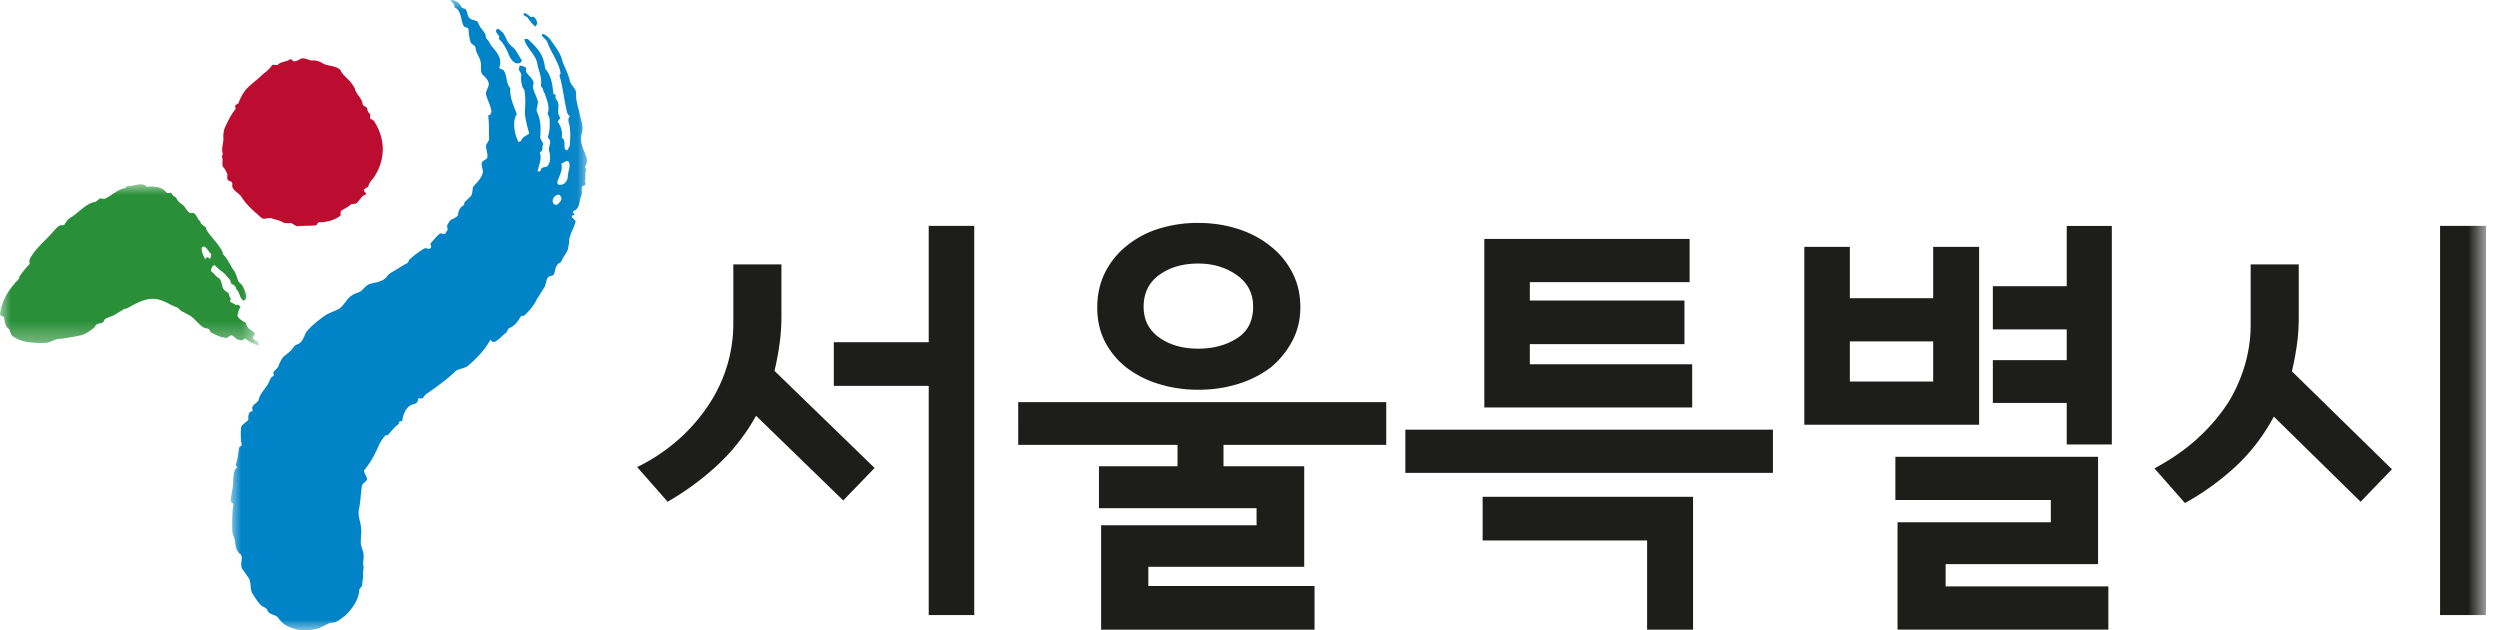 <svg width="119" height="30" viewBox="0 0 119 30" xmlns="http://www.w3.org/2000/svg" xmlns:xlink="http://www.w3.org/1999/xlink">
    <defs>
        <path id="a" d="M0 0h16.962v30H0z"/>
        <path id="c" d="M0 0h12.341v7.664H0z"/>
        <path id="e" d="M0 30h118.333V0H0z"/>
    </defs>
    <g fill="none" fill-rule="evenodd">
        <path d="M16.76 4.004c.057.089.132.168.14.257.086.26.328.418.358.685.01.089.127.124.187.163.064.084.02.18.146.301.06.039.014.133.024.223l.182.117c.543.847.596 1.831-.034 2.743a.953.953 0 0 0-.238.384c-.05.05-.157.104-.209.153.01.09.07.128.136.213-.272.07-.304.297-.512.452l-.222.02c-.154.15-.315.21-.472.314-.05.05-.036.184-.03.228-.26.204-.639.33-1.035.321-.054.006-.095.144-.15.15-.28.026-.617.013-.896.038-.116-.034-.181-.117-.298-.152a.898.898 0 0 1-.34-.012c-.18-.12-.408-.143-.587-.216-.116-.035-.328.075-.448-.003-.375-.325-.747-.649-.953-.99-.137-.212-.37-.28-.45-.497-.01-.09.033-.228-.085-.261-.232-.07-.136-.212-.15-.346-.07-.128-.081-.217-.207-.341-.071-.128.02-.316-.053-.489-.005-.044.045-.095.04-.139-.085-.26.052-.543.028-.765a1.303 1.303 0 0 1 .061-.456c.138-.282.27-.61.52-.903a5.318 5.318 0 0 1-.02-.176c.05-.05.106-.056.157-.106.087-.232.178-.42.326-.613.197-.244.512-.454.765-.702.152-.148.366-.258.507-.497.05-.05.228.024.28-.025.152-.149.379-.125.536-.23.157-.105.126.122.288.062.111-.01.162-.06.268-.114.162-.06.344.057.517.085a.804.804 0 0 1 .52.132c.242.156.799.104.889.412.136.211.378.368.514.58" fill="#BC0D30" fill-rule="nonzero"/>
        <g transform="translate(10.982)">
            <mask id="b" fill="#fff">
                <use xlink:href="#a"/>
            </mask>
            <path d="M15.711 9.56c.05-.069.026-.207-.045-.268-.11-.069-.252.035-.315.155-.064.12-.016.31.15.301.04.01.155-.11.21-.188m.337-1.179c.008-.218.11-.378.07-.61-.077-.242-.255-.002-.383.015.072.283-.046.481-.133.731-.054.077-.093.292.032.275.197.044.407-.144.414-.41m-.848-.86c-.006-.14 0-.224-.056-.371-.016-.139.095-.292.047-.482-.032-.051-.103-.112-.094-.155.094-.292.102-.559.078-.877-.023-.096-.055-.146-.087-.2l.04-.213c.007-.268-.08-.465-.158-.707-.023-.094-.095-.154-.11-.291-.032-.052-.103-.114-.096-.156.071-.388-.118-.698-.174-1.068-.087-.42-.488-.687-.614-1.118.006-.043.138-.025.178-.016.314.293.663.637.749 1.059.055.146.03.274.095.378.267.327.314.74.363 1.153-.008.043.079.016.11.07-.008.043-.024.129.008.18.205.224.078.463.119.697a.635.635 0 0 0 .086.198c-.008.043-.11.156-.119.198.167.214.238.5.191.757.19.087.103.335.149.525.03.052.072.06.111.069a.663.663 0 0 0 .126-.242c.023-.352.039-.662-.025-.988-.054-.147-.072-.285.032-.396-.08-.017-.104-.113-.135-.165-.141-.568-.2-1.204-.369-1.785 0 0 .046-.034.056-.076-.06-.509-.45-.988-.633-1.5-.03-.092-.18-.202-.25-.299l.01-.087c.2.027.351.22.456.366.209.294.448.62.51.948.111.292.275.6.34.885.044.19.182.314.274.472.051.148.025.276.038.414.057.33.157.647.22.974.079.241.112.516.032.723-.11.379.142.791.244 1.126.056.148-.015.31-.077.43-.007.045.062.105.054.147-.07.164-.015.31-.047.484-.046.033.055.145 0 .22-.046.038-.085.029-.133.063-.063.121-.008.267-.032.397-.126.24-.062.567-.298.74-.088.024-.096.069-.143.102.04.009.072.06.102.112-.047.034-.087.025-.133.06-.016.086.152.192.183.242-.063.346-.322.647-.314 1.052-.016.086-.04.214-.054.301-.08.206-.23.354-.308.56-.016.085-.18.094-.197.18-.103.112-.093.293-.166.457-.054.076-.172.052-.267.12-.11.154-.094.293-.165.455-.119.199-.263.412-.38.61-.134.284-.36.557-.603.773-.039-.008-.126.017-.173.051-.126.242-.27.424-.538.544-.04-.008-.099.179-.145.213-.185.137-.291.293-.515.422-.084.025-.13.06-.224-.095-.291.517-.683.921-1.108 1.275-.221.129-.447.115-.593.26-.484.474-1.252.977-1.34 1.047-.037-.008-.185.21-.185.21-.156.014-.067.028-.21-.005 0 0-.008.242-.204.283-.416.081-.526.563-.558.761-.017.1-.085.032-.134.072-.046.04-.016.1-.063.14-.18.111-.336.332-.487.501-.046.04-.077-.02-.125.022a1.76 1.76 0 0 0-.347.552c-.19.42-.397.794-.657 1.091-.064.072.147.352.131.447-.06.132-.18.155-.24.287-.053.328-.068.696-.126 1.043-.094.34.024.582.07.885.051.256-.014.585-.001.833.018.2.155.417.133.612.007.298-.06.258.004.508-.009.146-.057.291-.023.391-.012.196-.044.318-.055.513-.042.047-.128.14-.13.188-.03.49-.35.92-.688 1.242-.208.133-.39.337-.628.32-.12-.007-.519.245-.653.277a2.24 2.24 0 0 1-.973.054c-.373-.101-.67-.194-.927-.576-.152-.168-.416-.106-.515-.367-.03-.102-.245-.156-.28-.21-.196-.174-.3-.388-.446-.604-.1-.26-.028-.438-.146-.69-.123-.156-.176-.265-.297-.42-.164-.205.037-.5-.083-.704a.579.579 0 0 1-.204-.258c-.078-.201-.06-.493-.18-.705-.066-.254-.024-1.176.025-1.425.01-.05-.134-.121-.126-.17.02-.358.144-.706.116-1.075.038-.199.02-.357.2-.527 0 0-.085-.07-.076-.12.105-.287.104-.51.161-.809.01-.05.115-.08.125-.13-.058-.22-.06-.664-.024-.864.02-.1.278-.248.338-.337.009-.048-.038-.177.06-.35.023-.042.091-.029.141-.069.008-.05-.025-.108-.016-.159.025-.148.278-.256.296-.355.1-.339.27-.48.449-.756.065-.12.089-.249.194-.36.047-.034.07-.001.078-.045.009-.044-.013-.138-.007-.181.1-.112.24-.216.262-.344.07-.164.13-.284.23-.397.186-.138.37-.275.485-.472.1-.113.215-.087.317-.2.144-.147.183-.36.29-.516.256-.303.532-.508.809-.715.23-.173.523-.242.746-.371.23-.172.37-.498.593-.628.137-.103.3-.112.438-.215.139-.104.255-.302.462-.345.46-.12.13.008.561-.164.269-.163.158-.208.427-.372.446-.259.678-.424.716-.416.046-.033.092-.068.108-.154.107-.156.679-.554.764-.58.084-.025.185.086.283-.025.054-.078-.054-.146 0-.225.147-.146.287-.344.43-.447.046-.034.157.035.243.008.047-.034.063-.12.11-.154.055-.077-.047-.188.007-.268.064-.12.127-.24.214-.265.134-.06.315-.155.292-.25.03-.172.101-.336.282-.431l.024-.13c.102-.111.197-.18.3-.29.109-.156.061-.345.125-.466.204-.225.402-.404.457-.706-.016-.138-.103-.336-.04-.457.055-.076.228-.129.244-.214.031-.173-.056-.37-.064-.551.024-.13.165-.233.15-.37-.016-.362.007-.715-.047-1.084.125-.017.141-.105.156-.19-.031-.276-.19-.533-.26-.818-.007-.18.141-.328.134-.507-.017-.138-.149-.302-.293-.422-.133-.164-.046-.413-.093-.602-.04-.232-.214-.406-.245-.68-.016-.138-.182-.13-.236-.276a2.352 2.352 0 0 1-.095-.603c-.024-.095-.15-.077-.221-.137-.159-.258-.102-.784-.45-.903.031-.173-.125-.208-.181-.353.205 0 .394.086.512.335.031.051.15.078.189.087.103.111.095.378.206.447.14.12.353.076.409.224.079.24.26.37.348.567a.358.358 0 0 0 .046.19c.143.12.158.257.259.369.237.276.474.552.364.93-.07.164.142.12.206.223.158.258.094.604.3.827-.04.44.173.844.308 1.23-.23.354-.103.972.08 1.325 0 0 .125-.017.134-.06.039-.214.431-.287.368-.39-.079-.242-.197-.744-.197-.968.023-.354.039-.664-.017-1.034a16.395 16.395 0 0 0-.094-.154c-.048-.19-.095-.38-.055-.594-.024-.096-.095-.154-.119-.25l.032-.172c.087-.026.197.043.275.061.072.059.008.18.04.232.126.205.315.292.354.525a10.6 10.6 0 0 0-.03.172c.03.275.196.49.236.723.016.137-.1.335-.046.482.18.353.188.757.158 1.153-.032.172.188.31.125.43-.061.12.017.138-.047.259-.008.042-.094.067-.101.112.118.25-.06.627-.1.843-.008.042.134.089.163-.07.017-.095.181-.094.267-.12.095-.07.165-.233.158-.413" fill="#0083C7" fill-rule="nonzero" mask="url(#b)"/>
        </g>
        <path d="M24.375 2.217c.21.158.293.423.458.638l-.016.087c-.29.248-.544-.166-.623-.406-.117-.25-.236-.498-.45-.68l.025-.13c-.103-.112-.236-.274-.103-.335.055-.077.15.078.26.147.165.215.196.49.449.68M25.568 1.112c.002.044-.067.119-.077.16a1.768 1.768 0 0 1-.393-.463C25.06.798 24.98.78 24.95.725c-.038-.011-.03-.053-.02-.095.126-.012.225.104.333.177.038.01.088-.022.126-.012a.399.399 0 0 1 .179.317" fill="#0083C7" fill-rule="nonzero"/>
        <g transform="translate(0 8.771)">
            <mask id="d" fill="#fff">
                <use xlink:href="#c"/>
            </mask>
            <path d="M10.049 3.417c0-.037.002-.072.003-.108-.128-.079-.186-.298-.35-.342-.032-.001-.099.032-.1.067-.008.217.084.365.175.55.039-.143.137-.137.2-.027a.299.299 0 0 0 .072-.14M7.785.262A.94.94 0 0 1 7.91.38c.064.043.129.047.197.017.066.005.124.174.19.178.095.045.154.212.247.293.064.04.13.1.193.143.09.114.148.227.241.307.06.077.161.05.228.054.128.047.18.232.27.348.034.003.092.116.09.153.062.04.123.117.219.16.028.04.025.112.053.15.238.38.55.622.752 1.035 0 0 .026.076.024.111.246.237.354.571.565.842.058.111.111.297.164.445.062.078.125.119.185.197.088.151.174.34.193.521-.005.071-.053.284-.178.166-.153-.158-.137-.371-.293-.493a.362.362 0 0 0-.071-.167c-.063-.075-.175-.07-.202-.18.009-.108-.113-.196-.175-.271-.157-.223-.384-.306-.572-.532-.034 0-.067-.002-.102.031-.034.071-.137.175-.043.287.129.078.189.225.351.306.095.075.12.293.178.476a.636.636 0 0 0 .223.192c.096.076.058.19.149.306-.003.037-.038.07-.041.104.059.115.191.088.283.204.07-.066.167-.014.224.09-.107.1-.08.175-.12.282-.111.17.14.335.298.42.1.008.086.187.18.267.058.114.221.127.31.278.027.075-.041.105-.08.174-.008.109.122.154.184.195.063.042.091.118.118.19-.101.029-.296-.105-.394-.114-.062-.027-.18-.169-.306-.196-.044-.01-.074.093-.121.084l-.19-.036c-.069-.012-.236-.196-.308-.206-.082-.015-.183.136-.263.122-.297-.05-.308-.07-.401-.108a2.62 2.62 0 0 1-.312-.151c-.065-.035-.047-.119-.107-.158-.06-.04-.189-.039-.25-.076-.237-.145-.461-.472-.664-.577-.134-.07-.246-.138-.394-.208-.074-.045-.125-.147-.216-.177-.278-.093-.502-.269-.82-.358-.603-.17-1.104.174-1.593.426-.026 0-.077-.005-.105.013-.112.096-.246.147-.357.221-.152.12-.363.152-.531.25-.054.032-.06.128-.111.16-.08.046-.222.056-.3.104-.071.047-.08.13-.15.182-.14.112-.278.205-.468.293-.109.056-1.011.21-1.162.212-.233.002-.394.194-.741.193-.528-.003-1.056-.013-1.494-.338-.093-.08-.11-.298-.172-.34-.19-.123-.171-.374-.225-.56-.062-.04-.193-.05-.186-.159.073-.536.34-1.022.665-1.391.076-.14.246-.197.26-.377 0 0 .292-.41.47-.576.038-.069-.02-.183.019-.251.27-.52.758-.878 1.156-1.353.106-.099.182-.238.349-.26.068.004.132.01.17-.06a.777.777 0 0 1 .323-.334c.382-.258.702-.649 1.138-.722.068-.03.106-.098.173-.13.073-.066.199.016.267-.015.323-.145.62-.457.952-.502.068-.03.107-.101.139-.098.296.025.645-.236.922.04.25-.051.625 0 .782.134" fill="#299039" fill-rule="nonzero" mask="url(#d)"/>
        </g>
        <path d="M46.374 29.277h-2.167V18.366h-4.518v-2.077h4.518v-5.537h2.167v18.525zm-4.743-7.002-1.492 1.546-4.15-4.03a9.495 9.495 0 0 1-1.952 2.453 13.06 13.06 0 0 1-2.258 1.638l-1.451-1.649a8.766 8.766 0 0 0 2.094-1.424 8.398 8.398 0 0 0 1.42-1.71 7.036 7.036 0 0 0 .81-1.832 6.988 6.988 0 0 0 .254-1.833v-2.85h2.29v2.443c0 .476-.03.93-.092 1.364-.062.435-.141.855-.237 1.263l4.764 4.62zM59.649 14.6c0-.637-.259-1.139-.777-1.505-.518-.367-1.13-.55-1.84-.55-.736 0-1.353.18-1.85.54-.497.36-.745.865-.745 1.516 0 .625.248 1.114.745 1.467.497.352 1.114.528 1.85.528.71 0 1.322-.162 1.84-.488.518-.325.777-.829.777-1.507zm2.248.021c0 .584-.125 1.117-.378 1.598-.252.482-.59.9-1.01 1.253a4.987 4.987 0 0 1-1.545.794 6.298 6.298 0 0 1-1.931.285 6.29 6.29 0 0 1-1.85-.266 4.882 4.882 0 0 1-1.544-.773c-.436-.34-.78-.75-1.033-1.231-.251-.482-.377-1.029-.377-1.64 0-.61.121-1.163.367-1.658a3.79 3.79 0 0 1 1.023-1.273 4.507 4.507 0 0 1 1.513-.814 6.144 6.144 0 0 1 1.9-.285c.669 0 1.3.095 1.892.285.592.19 1.106.462 1.543.814.436.34.783.758 1.042 1.252.26.496.388 1.05.388 1.66zm4.089 6.556h-7.747v1.017h3.842v4.785h-7.42v.916h7.911v2.076H52.413v-4.968h7.4v-.814H52.31v-1.995h3.74v-1.017h-7.583V19.14h17.518v2.036zM80.549 19.394h-9.895v-8.02h9.772v2.055H72.82v.876h7.36v2.076h-7.36v.958h7.728v2.055zm.04 10.577h-2.187v-4.245h-7.829v-2.077H80.59v6.322zm-13.695-7.463h17.497v-2.056H66.894v2.056zM100.523 21.155h-2.147V19.18H94.86v-2.038h3.516V15.68H94.86v-2.056h3.516v-2.87h2.147v10.402zm-.165 8.815H90.323v-5.11h7.296V23.8H90.22v-2.056h9.648v5.11h-7.256v1.06h7.746v2.055zM88.053 18.162h3.966V16.25h-3.966v1.913zm6.153 2.056h-8.32V11.75h2.167v2.444h3.966V11.75h2.187v8.468z" fill="#1D1D1B" fill-rule="nonzero"/>
        <g>
            <mask id="f" fill="#fff">
                <use xlink:href="#e"/>
            </mask>
            <path d="M116.147 29.276h2.186V10.752h-2.186v18.524zm-2.29-6.94-1.492 1.546-4.13-4.05c-.53.977-1.175 1.801-1.93 2.473a12.273 12.273 0 0 1-2.3 1.64l-1.453-1.65c.831-.447 1.537-.943 2.116-1.486a8.662 8.662 0 0 0 1.422-1.69 7.484 7.484 0 0 0 .786-1.81c.17-.613.255-1.216.255-1.813v-2.912h2.29v2.505c0 .475-.03.927-.093 1.354-.06.427-.139.837-.235 1.23l4.764 4.663z" fill="#1D1D1B" fill-rule="nonzero" mask="url(#f)"/>
        </g>
    </g>
</svg>
